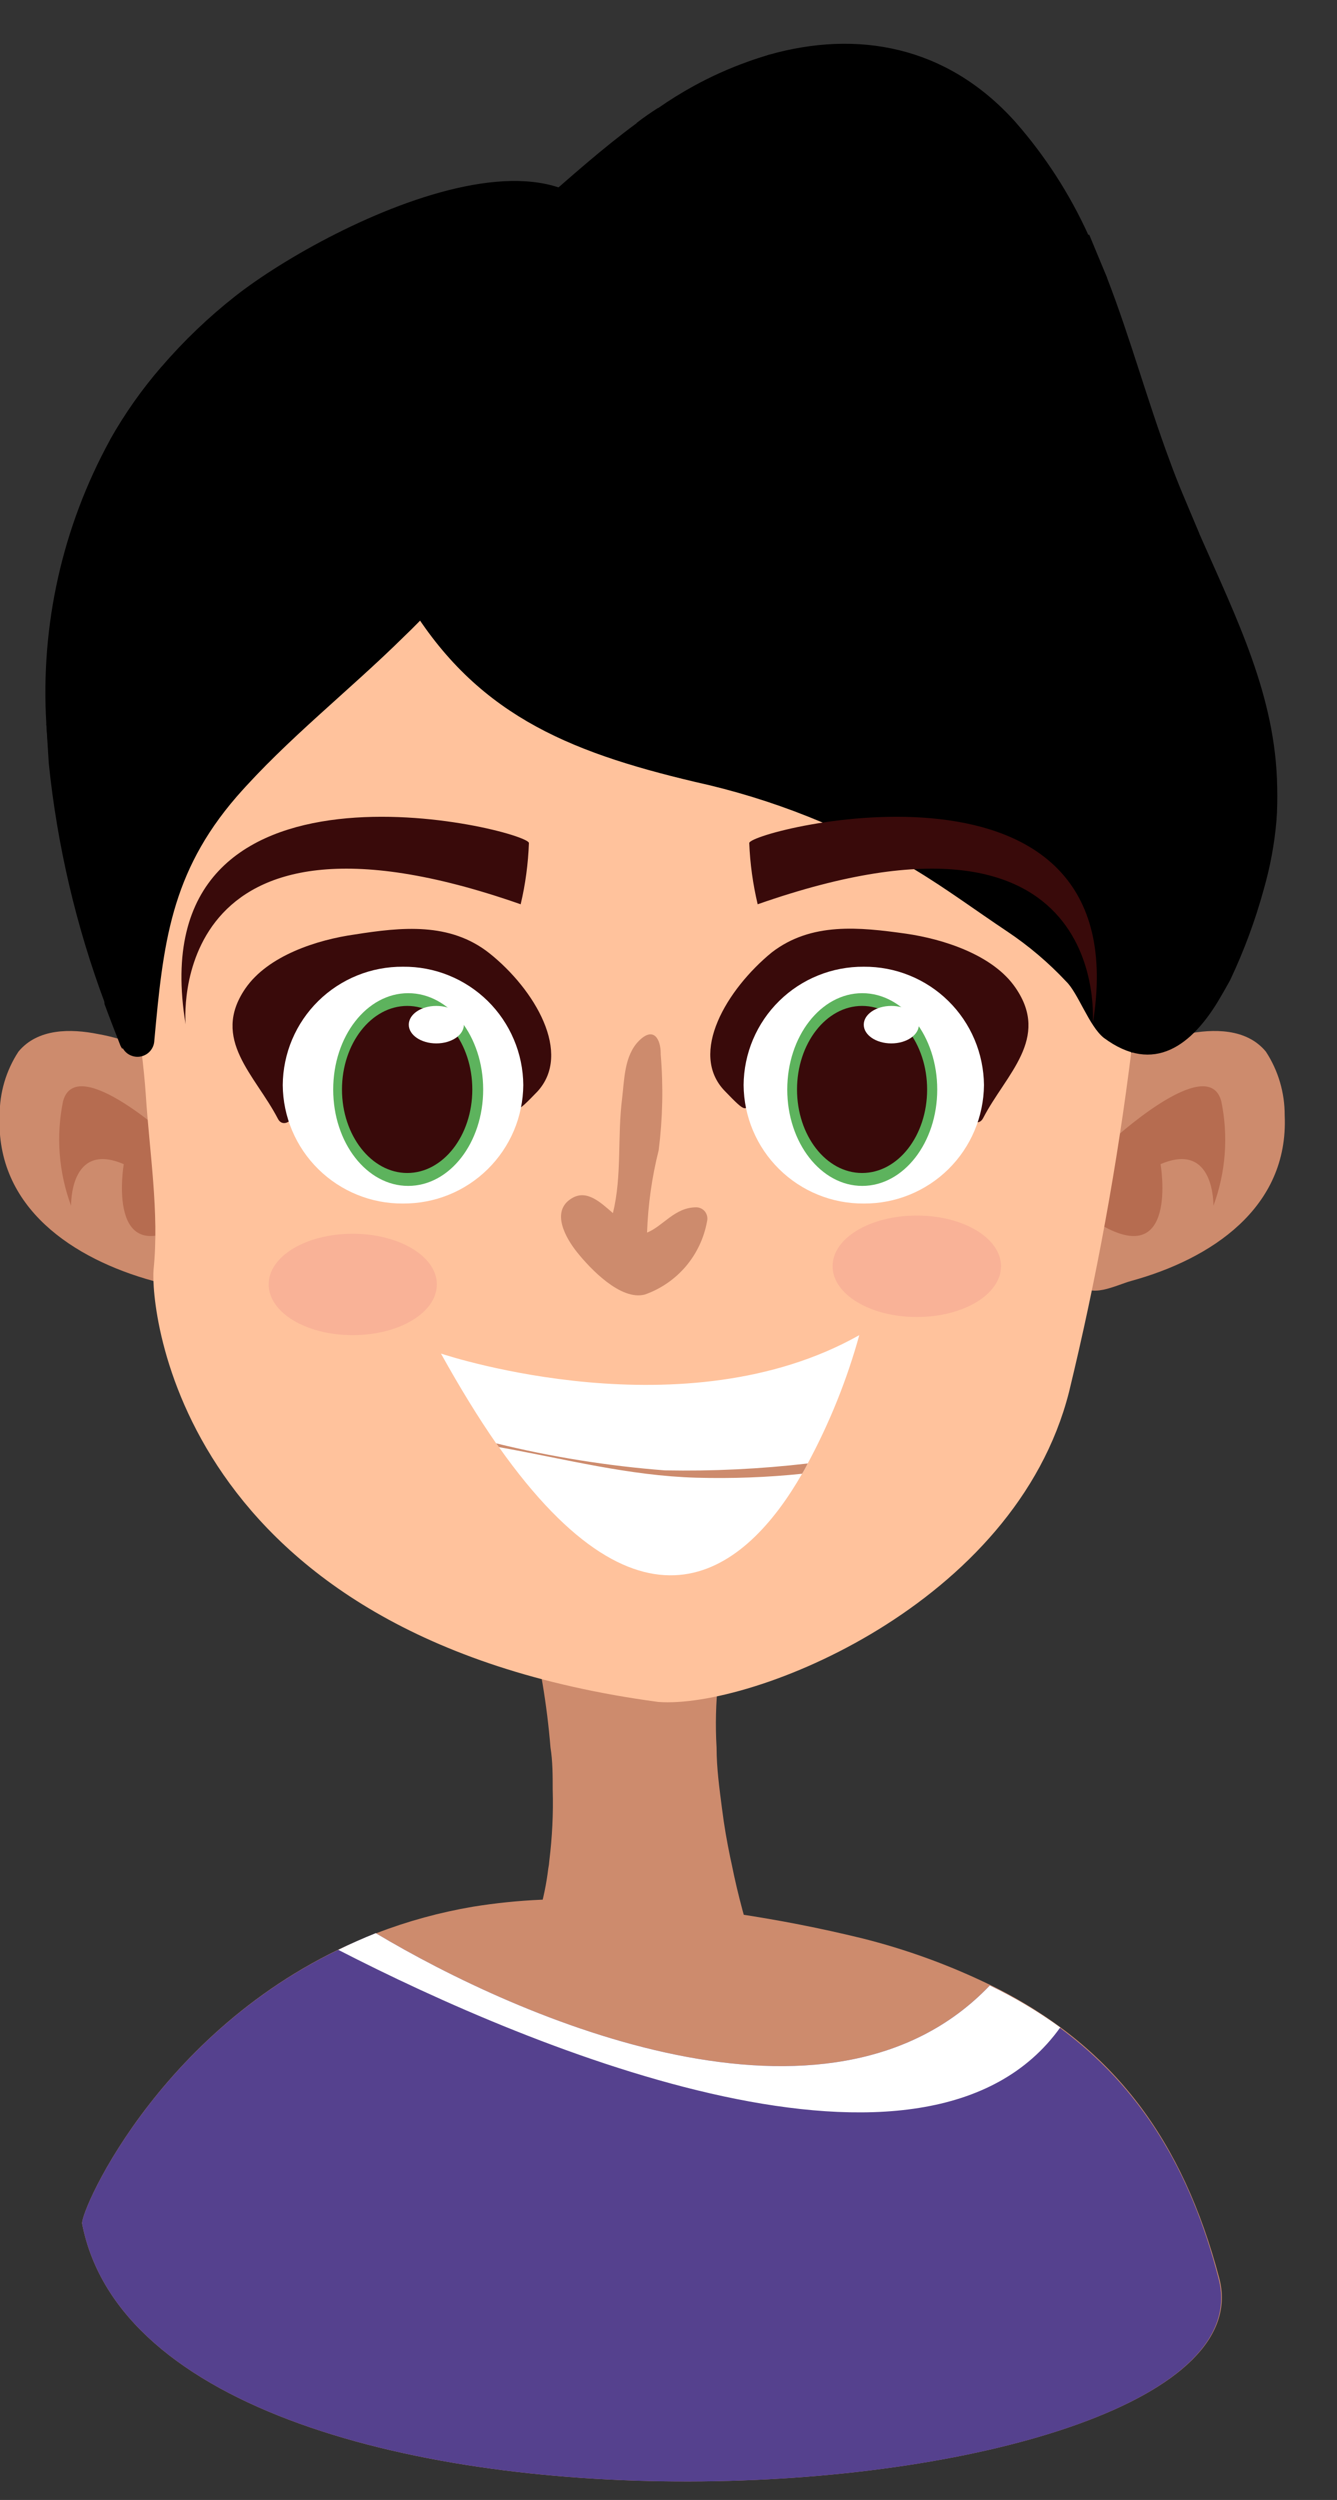 <svg width="23" height="43" viewBox="0 0 23 43" fill="none" xmlns="http://www.w3.org/2000/svg">
<rect x="0" y="0" width="23" height="43" fill="#333333" stroke="none"/>
<path d="M13.005 33.622C11.714 34.702 9.002 33.622 9.002 33.622C9.224 33.156 9.369 32.657 9.431 32.145C9.44 32.098 9.447 32.05 9.45 32.003C9.5 31.598 9.52 31.191 9.508 30.783C9.508 30.538 9.508 30.293 9.47 30.058C9.41 29.325 9.289 28.599 9.108 27.887L12.572 27.781C12.365 28.521 12.282 29.29 12.327 30.058C12.327 30.413 12.376 30.761 12.418 31.09C12.459 31.419 12.505 31.67 12.559 31.935L12.588 32.07C12.694 32.596 12.834 33.114 13.005 33.622V33.622Z" fill="#CD8B6D"/>
<path d="M1.413 38.25C1.371 38.04 2.851 34.641 6.476 33.251C7.014 33.044 7.57 32.892 8.137 32.796C8.915 32.67 9.704 32.636 10.489 32.693C11.95 32.775 13.401 32.991 14.823 33.338C15.588 33.529 16.33 33.799 17.039 34.144C19.165 35.189 20.348 36.821 20.974 39.182C22.074 43.336 2.664 44.668 1.413 38.25Z" fill="#CD8B6D"/>
<path d="M1.413 38.25C1.374 38.053 2.671 35.057 5.819 33.538C6.028 33.435 6.247 33.338 6.464 33.251C8.928 34.725 14.256 37.056 17.026 34.151C17.445 34.356 17.846 34.598 18.223 34.873C19.616 35.899 20.48 37.315 20.961 39.188C22.074 43.336 2.664 44.668 1.413 38.25Z" fill="#55418E"/>
<path d="M18.239 34.873C15.956 38.066 9.209 35.283 5.819 33.538C6.029 33.435 6.248 33.338 6.464 33.251C8.928 34.725 14.256 37.056 17.027 34.151C17.451 34.355 17.857 34.597 18.239 34.873V34.873Z" fill="white"/>
<path d="M19.104 18.441C19.258 18.235 19.468 18.078 19.71 17.989C19.934 17.896 20.168 17.828 20.407 17.786C20.874 17.692 21.445 17.686 21.777 18.089C21.99 18.415 22.102 18.796 22.1 19.186C22.171 20.776 20.832 21.656 19.458 22.033C19.197 22.104 18.745 22.356 18.552 22.056C18.233 21.514 18.71 19.011 19.104 18.441Z" fill="#CD8B6D"/>
<path d="M19.1 19.643C19.1 19.643 20.784 18.082 21.01 18.944C21.133 19.543 21.087 20.166 20.874 20.74C20.874 20.74 20.9 19.621 19.965 20.024C19.965 20.024 20.287 21.904 18.871 21.027C18.73 20.81 18.675 20.547 18.717 20.291C18.759 20.035 18.896 19.804 19.1 19.643Z" fill="#B66C50"/>
<path d="M2.99 18.441C2.836 18.235 2.625 18.078 2.384 17.989C2.16 17.896 1.926 17.828 1.687 17.786C1.22 17.692 0.649 17.686 0.317 18.089C0.104 18.415 -0.008 18.796 -0.006 19.186C-0.077 20.776 1.265 21.656 2.636 22.033C2.897 22.104 3.348 22.356 3.542 22.056C3.864 21.514 3.387 19.011 2.99 18.441Z" fill="#CD8B6D"/>
<path d="M2.997 19.643C2.997 19.643 1.313 18.082 1.084 18.944C0.962 19.544 1.01 20.166 1.223 20.74C1.223 20.74 1.194 19.621 2.129 20.024C2.129 20.024 1.807 21.904 3.222 21.027C3.365 20.81 3.421 20.548 3.379 20.291C3.338 20.035 3.201 19.804 2.997 19.643V19.643Z" fill="#B66C50"/>
<path d="M19.581 17.112C19.548 17.418 19.509 17.728 19.468 18.041C19.222 20.027 18.862 21.998 18.39 23.943C17.462 27.6 12.937 29.397 11.324 29.274C3.016 28.158 2.584 22.456 2.642 21.834C2.742 20.866 2.571 19.811 2.509 18.844C2.474 18.328 2.4 17.799 2.326 17.27C2.164 16.385 2.133 15.48 2.235 14.586C2.24 14.543 2.247 14.5 2.258 14.457C2.423 13.561 2.682 12.684 3.032 11.842C4.087 9.262 6.218 6.404 9.263 6.359C9.988 6.353 10.71 6.462 11.401 6.681C12.405 7 13.366 7.442 14.262 7.997C16.178 9.155 18.09 10.474 19.048 12.584C19.719 14.057 19.738 15.557 19.581 17.112Z" fill="#FFC29C"/>
<path d="M4.051 5.091C3.589 5.454 3.163 5.861 2.78 6.307C2.442 6.697 2.143 7.121 1.89 7.572C1.074 9.062 0.695 10.752 0.797 12.448V12.448L0.839 13.129C0.984 14.541 1.309 15.93 1.806 17.26V17.26C1.894 17.499 1.987 17.737 2.081 17.976C2.09 17.998 2.102 18.018 2.116 18.037V18.037C2.149 18.091 2.197 18.133 2.256 18.156C2.314 18.18 2.378 18.184 2.439 18.168C2.499 18.152 2.553 18.117 2.592 18.068C2.631 18.019 2.653 17.958 2.655 17.895C2.806 16.244 2.932 15.019 4.071 13.703C4.935 12.716 6.006 11.88 6.935 10.964C7.75 10.185 8.45 9.292 9.012 8.313L9.144 8.068C9.419 7.545 9.641 6.995 9.805 6.427C9.991 6.105 10.207 5.801 10.45 5.52C10.536 5.52 10.618 5.486 10.678 5.426C10.739 5.365 10.773 5.283 10.773 5.198C10.695 1.308 5.674 3.817 4.051 5.091Z" fill="black"/>
<path d="M9.134 8.091L9.002 8.336C6.87 8.146 4.635 10.736 3.687 12.387C2.632 14.225 2.439 16.025 2.107 18.044C2.092 18.025 2.08 18.004 2.071 17.983C1.978 17.744 1.884 17.505 1.797 17.267C1.861 14.943 2.714 12.71 4.216 10.935C5.374 9.581 7.157 7.388 9.134 8.091Z" fill="black"/>
<path d="M0.797 12.451C1.105 11.911 1.46 11.399 1.858 10.922C3.732 8.704 6.774 5.688 9.863 5.614C9.973 5.614 9.97 5.775 9.863 5.785C7.087 6.03 4.152 8.765 2.445 10.826C1.848 11.548 1.313 12.321 0.849 13.135L0.797 12.451Z" fill="black"/>
<path d="M9.944 5.42C8.573 5.391 7.041 4.904 5.699 5.369C4.36 5.82 3.119 6.521 2.042 7.436L1.89 7.572C2.144 7.121 2.442 6.697 2.781 6.307C2.829 6.272 2.874 6.243 2.923 6.214C3.864 5.614 5.051 4.901 6.19 4.788C7.48 4.659 8.692 4.995 9.973 5.195C10.102 5.214 10.07 5.42 9.944 5.42Z" fill="black"/>
<path d="M21.971 13.541C21.948 11.98 21.28 10.655 20.632 9.181L20.339 8.481C20.265 8.304 20.194 8.123 20.126 7.936C19.732 6.878 19.442 5.804 19.045 4.782L18.723 4.043C18.401 3.334 17.976 2.677 17.462 2.092C16.281 0.779 14.743 0.515 13.233 0.94C13.108 0.979 12.985 1.018 12.859 1.063C12.54 1.177 12.231 1.316 11.934 1.479C11.723 1.595 11.518 1.722 11.321 1.86C11.195 1.94 11.073 2.024 10.953 2.118C10.366 2.55 9.815 3.043 9.276 3.514L9.054 3.704C8.515 4.137 7.847 4.491 7.283 4.92L7.141 5.03C6.938 5.189 6.752 5.37 6.586 5.569C6.552 5.513 6.504 5.468 6.446 5.437C6.389 5.406 6.324 5.39 6.259 5.392C6.194 5.394 6.13 5.412 6.075 5.446C6.019 5.48 5.973 5.528 5.941 5.585C5.177 7.146 6.164 8.907 6.973 10.274C8.141 12.261 9.731 12.922 11.953 13.448C13.286 13.741 14.562 14.249 15.73 14.954C16.268 15.277 16.791 15.664 17.317 16.015C17.691 16.264 18.035 16.555 18.342 16.883C18.545 17.079 18.736 17.65 18.987 17.85C19.852 18.495 20.513 17.97 20.977 17.183C21.042 17.073 21.103 16.963 21.161 16.86C21.4 16.355 21.595 15.829 21.742 15.29C21.851 14.908 21.924 14.517 21.958 14.122C21.972 13.929 21.976 13.735 21.971 13.541V13.541Z" fill="black"/>
<path d="M7.29 4.917C9.047 8.894 14.043 10.439 17.656 12.703C19.071 13.587 20.455 14.722 21.01 16.354C21.068 16.518 21.119 16.676 21.161 16.844C21.103 16.96 21.042 17.07 20.977 17.167C20.767 16.25 20.322 15.403 19.687 14.709C18.162 13.051 16.014 12.084 14.043 11.055C11.199 9.568 8.377 7.83 7.145 5.014L7.29 4.917Z" fill="black"/>
<path d="M9.06 3.701C9.305 4.088 9.566 4.45 9.821 4.788C11.111 6.533 13.03 7.659 14.878 8.733C17.517 10.261 20.252 11.774 21.958 14.106C21.967 13.918 21.967 13.729 21.958 13.541C20.648 11.929 18.765 10.677 16.985 9.62C14.956 8.41 12.818 7.362 11.066 5.749C10.359 5.096 9.753 4.341 9.27 3.508L9.06 3.701Z" fill="black"/>
<path d="M20.632 9.181C20.133 8.836 19.59 8.556 19.02 8.349C17.313 7.704 15.369 7.23 13.914 6.069C12.616 5.016 11.598 3.657 10.953 2.114C11.073 2.021 11.195 1.937 11.321 1.856C11.629 2.583 12.025 3.27 12.498 3.901C13.853 5.723 15.62 6.617 17.723 7.359C18.623 7.658 19.496 8.033 20.332 8.481L20.632 9.181Z" fill="black"/>
<path d="M19.045 4.778C17.094 4.538 15.263 3.709 13.795 2.401C13.423 2.002 13.114 1.55 12.876 1.06C13.001 1.015 13.124 0.976 13.25 0.937C13.93 1.931 14.898 2.824 15.475 3.114C16.504 3.602 17.607 3.915 18.739 4.04L19.045 4.778Z" fill="black"/>
<g opacity="0.4">
<path opacity="0.4" d="M17.22 21.779C17.22 22.262 16.575 22.653 15.772 22.653C14.969 22.653 14.323 22.262 14.323 21.779C14.323 21.295 14.969 20.908 15.772 20.908C16.575 20.908 17.22 21.298 17.22 21.779Z" fill="#DB5D7B"/>
<path opacity="0.4" d="M7.515 22.091C7.515 22.575 6.87 22.965 6.067 22.965C5.264 22.965 4.622 22.575 4.622 22.091C4.622 21.608 5.267 21.221 6.067 21.221C6.867 21.221 7.515 21.611 7.515 22.091Z" fill="#DB5D7B"/>
</g>
<path d="M11.979 20.766C11.605 20.766 11.411 21.088 11.131 21.201C11.148 20.724 11.214 20.249 11.331 19.785C11.4 19.239 11.412 18.686 11.366 18.137C11.366 18.137 11.366 18.137 11.366 18.118C11.366 17.879 11.247 17.647 10.992 17.902C10.737 18.157 10.741 18.576 10.702 18.892C10.618 19.566 10.702 20.214 10.544 20.866C10.334 20.685 10.099 20.456 9.841 20.608C9.457 20.834 9.744 21.311 9.928 21.54C10.153 21.821 10.679 22.378 11.095 22.266C11.368 22.169 11.611 22.002 11.799 21.781C11.986 21.56 12.112 21.293 12.163 21.008C12.17 20.98 12.171 20.95 12.165 20.921C12.159 20.893 12.147 20.866 12.13 20.842C12.112 20.819 12.089 20.8 12.063 20.787C12.037 20.774 12.008 20.766 11.979 20.766V20.766Z" fill="#CD8B6D"/>
<path d="M8.419 16.396C7.738 15.857 6.906 15.947 6.106 16.073C5.461 16.163 4.61 16.434 4.219 17.005C3.623 17.879 4.39 18.489 4.781 19.244C4.845 19.369 4.984 19.318 5.026 19.215C5.045 19.208 5.063 19.197 5.077 19.181C5.091 19.166 5.101 19.148 5.106 19.128C5.148 18.988 5.171 18.844 5.174 18.698C5.182 18.676 5.182 18.651 5.174 18.628C5.39 17.625 6.332 17.108 7.316 17.05C8.299 16.992 8.415 17.899 8.673 18.644C8.673 18.663 8.69 18.682 8.696 18.705C8.702 18.728 8.748 18.844 8.777 18.908C8.883 19.131 8.864 19.169 9.241 18.779C9.854 18.118 9.196 17.015 8.419 16.396Z" fill="#390A0A"/>
<path d="M4.864 18.663C4.868 19.207 5.088 19.728 5.476 20.11C5.864 20.492 6.387 20.705 6.931 20.701C7.201 20.703 7.469 20.652 7.719 20.551C7.969 20.45 8.197 20.3 8.389 20.111C8.581 19.922 8.734 19.697 8.84 19.448C8.945 19.2 9 18.933 9.002 18.663C9 18.393 8.945 18.127 8.839 17.878C8.734 17.63 8.581 17.405 8.389 17.216C8.196 17.027 7.969 16.878 7.719 16.777C7.469 16.676 7.201 16.625 6.931 16.628C6.662 16.626 6.395 16.677 6.145 16.778C5.896 16.879 5.668 17.028 5.476 17.217C5.284 17.406 5.131 17.631 5.026 17.879C4.921 18.127 4.866 18.394 4.864 18.663Z" fill="white"/>
<path d="M8.312 18.741C8.312 19.656 7.735 20.398 7.022 20.398C6.309 20.398 5.732 19.656 5.732 18.741C5.732 17.825 6.309 17.083 7.022 17.083C7.735 17.083 8.312 17.825 8.312 18.741Z" fill="#5DB35D"/>
<path d="M8.125 18.74C8.125 19.534 7.622 20.176 7.006 20.176C6.39 20.176 5.883 19.531 5.883 18.74C5.883 17.95 6.386 17.302 7.006 17.302C7.625 17.302 8.125 17.947 8.125 18.74Z" fill="#390A0A"/>
<path d="M7.506 17.947C7.768 17.947 7.98 17.803 7.98 17.625C7.98 17.446 7.768 17.302 7.506 17.302C7.244 17.302 7.032 17.446 7.032 17.625C7.032 17.803 7.244 17.947 7.506 17.947Z" fill="white"/>
<path d="M12.469 18.766C12.846 19.157 12.827 19.118 12.93 18.895C12.962 18.831 12.988 18.76 13.014 18.692C13.04 18.624 13.03 18.65 13.037 18.631C13.295 17.886 13.359 16.976 14.394 17.038C15.43 17.099 16.329 17.612 16.536 18.615C16.522 18.636 16.516 18.661 16.52 18.686C16.523 18.831 16.546 18.975 16.588 19.115C16.593 19.135 16.602 19.153 16.617 19.169C16.631 19.184 16.648 19.195 16.668 19.202C16.71 19.305 16.849 19.357 16.913 19.231C17.304 18.476 18.071 17.866 17.471 16.992C17.084 16.422 16.22 16.151 15.588 16.06C14.785 15.947 13.956 15.857 13.275 16.383C12.504 17.015 11.84 18.118 12.469 18.766Z" fill="#390A0A"/>
<path d="M12.792 18.663C12.796 19.207 13.016 19.728 13.404 20.11C13.791 20.492 14.315 20.705 14.859 20.701C15.403 20.705 15.927 20.492 16.315 20.11C16.702 19.728 16.922 19.207 16.927 18.663C16.924 18.394 16.869 18.127 16.764 17.879C16.659 17.631 16.506 17.406 16.314 17.217C16.122 17.028 15.895 16.879 15.645 16.778C15.396 16.677 15.129 16.626 14.859 16.628C14.59 16.626 14.323 16.677 14.073 16.778C13.823 16.879 13.596 17.028 13.404 17.217C13.212 17.406 13.059 17.631 12.954 17.879C12.849 18.127 12.794 18.394 12.792 18.663V18.663Z" fill="white"/>
<path d="M16.123 18.741C16.123 19.656 15.543 20.398 14.833 20.398C14.124 20.398 13.543 19.656 13.543 18.741C13.543 17.825 14.121 17.083 14.833 17.083C15.546 17.083 16.123 17.825 16.123 18.741Z" fill="#5DB35D"/>
<path d="M15.949 18.74C15.949 19.534 15.449 20.176 14.83 20.176C14.211 20.176 13.711 19.531 13.711 18.74C13.711 17.95 14.211 17.302 14.83 17.302C15.449 17.302 15.949 17.947 15.949 18.74Z" fill="#390A0A"/>
<path d="M15.333 17.947C15.595 17.947 15.807 17.803 15.807 17.625C15.807 17.446 15.595 17.302 15.333 17.302C15.071 17.302 14.859 17.446 14.859 17.625C14.859 17.803 15.071 17.947 15.333 17.947Z" fill="white"/>
<path d="M14.782 22.965C14.57 23.732 14.272 24.472 13.895 25.172C13.867 25.233 13.834 25.292 13.798 25.349C12.831 27.036 11.086 28.432 8.583 24.891C8.569 24.868 8.553 24.846 8.535 24.826C8.231 24.388 7.915 23.875 7.586 23.282C7.741 23.333 11.789 24.652 14.782 22.965Z" fill="white"/>
<path d="M13.895 25.172C13.866 25.233 13.834 25.292 13.798 25.349C13.194 25.412 12.586 25.434 11.979 25.417C10.818 25.384 9.721 25.094 8.583 24.891C8.569 24.868 8.552 24.847 8.535 24.826C9.488 25.06 10.459 25.215 11.437 25.291C12.258 25.307 13.079 25.267 13.895 25.172V25.172Z" fill="#CD8B6D"/>
<path d="M3.193 17.618C3.193 17.618 2.809 13.399 8.957 15.554C9.039 15.208 9.086 14.855 9.099 14.499C9.063 14.267 2.361 12.6 3.193 17.618Z" fill="#390A0A"/>
<path d="M18.797 17.618C18.797 17.618 19.181 13.399 13.034 15.554C12.952 15.208 12.903 14.855 12.889 14.499C12.927 14.267 19.629 12.6 18.797 17.618Z" fill="#390A0A"/>
</svg>
